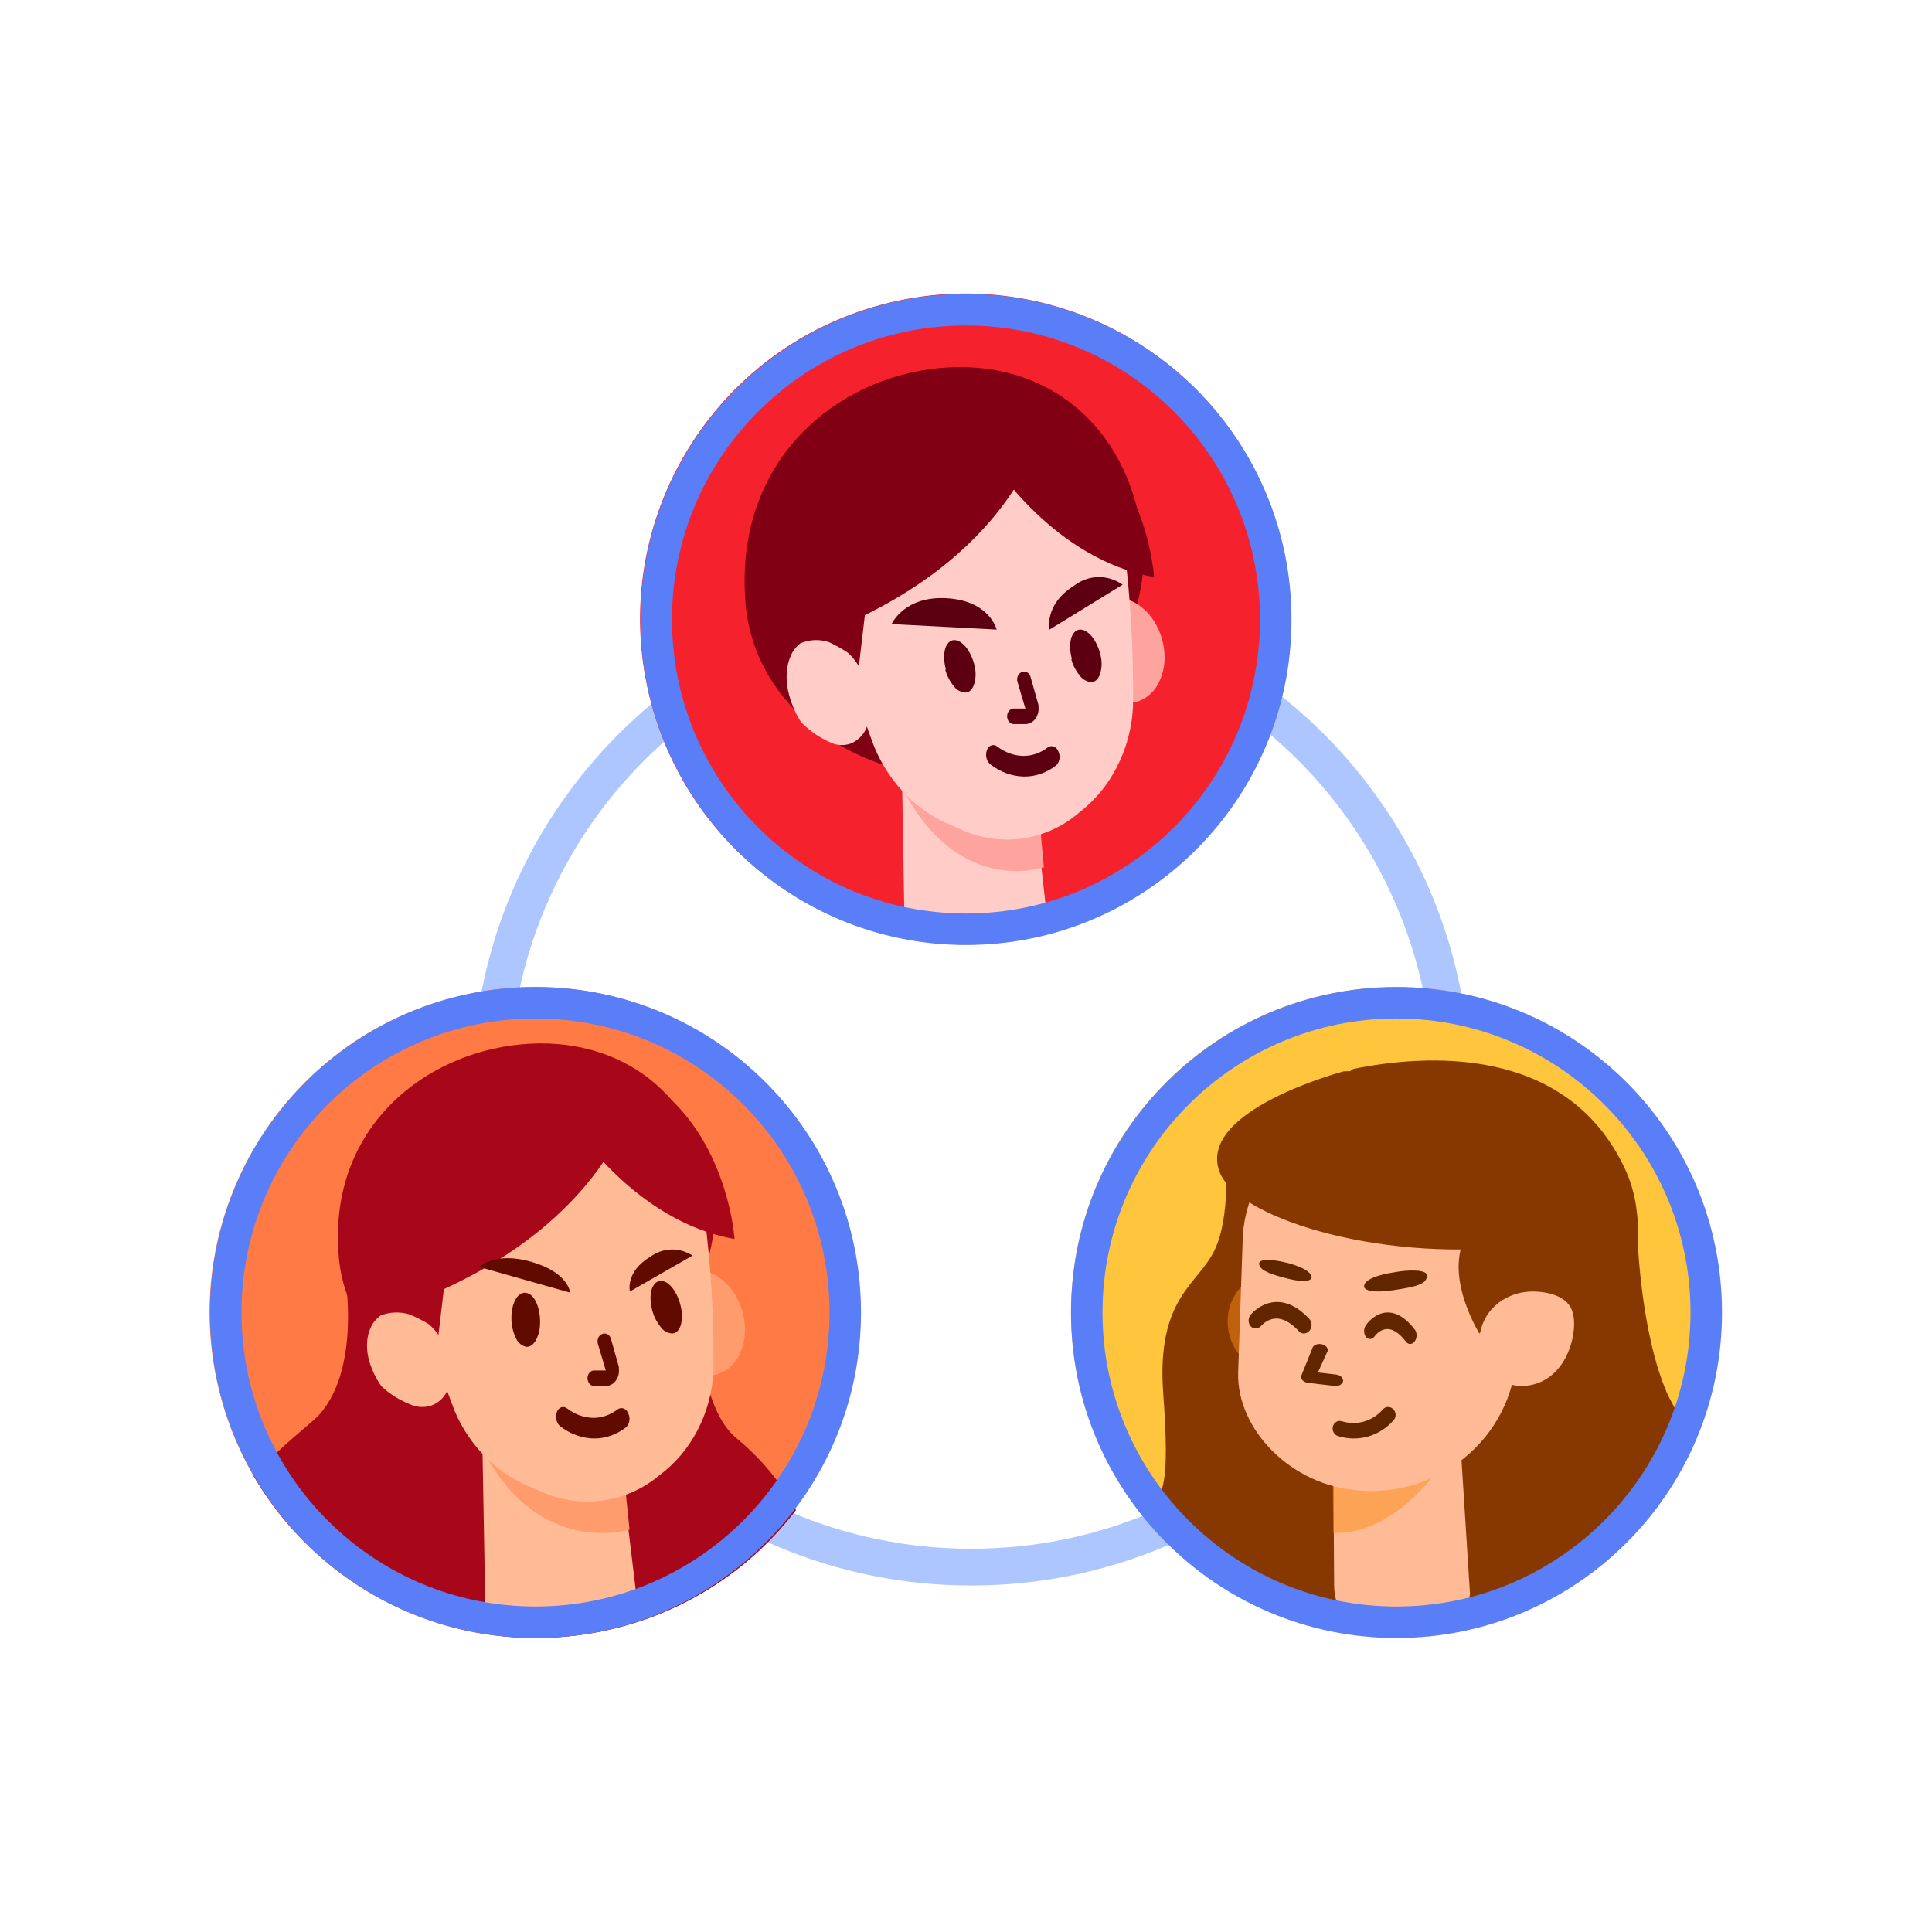 <svg width="184" height="184" viewBox="0 0 184 184" fill="none" xmlns="http://www.w3.org/2000/svg">
<path d="M0 0H184V184H0V0Z" fill="white"/>
<path fill-rule="evenodd" clip-rule="evenodd" d="M92.5 147.5C116.801 147.5 136.5 127.801 136.5 103.5C136.5 79.2 116.801 59.5 92.5 59.5C68.2 59.5 48.5 79.2 48.5 103.5C48.5 127.801 68.2 147.5 92.5 147.5ZM92.5 151C118.734 151 140 129.734 140 103.5C140 77.266 118.734 56 92.5 56C66.266 56 45 77.266 45 103.5C45 129.734 66.266 151 92.5 151Z" fill="#ADC6FF"/>
<path d="M58.979 154.936C75.513 150.506 85.324 133.511 80.894 116.978C76.464 100.445 59.47 90.633 42.936 95.063C26.403 99.493 16.591 116.487 21.021 133.021C25.452 149.554 42.446 159.366 58.979 154.936Z" fill="#FF7A45"/>
<path d="M59.175 154.929C65.803 153.175 71.657 149.263 75.814 143.811C74.366 141.167 72.419 138.828 70.082 136.925C65.481 133.003 66.356 119.343 66.356 119.343L49.898 114.274L32.851 121.447C32.851 121.447 34.405 130.287 30.385 134.76C29.631 135.575 26.757 137.709 24.155 140.56C27.616 146.457 32.916 151.055 39.242 153.651C45.567 156.246 52.57 156.695 59.175 154.929Z" fill="#A8071A"/>
<path d="M46.228 153.403L45.954 138.31C45.954 138.31 48.863 138.557 51.49 138.667C54.116 138.777 55.999 137.645 57.01 138.825L58.804 137L60.8 153.513L60.954 154L46.406 153.931C46.294 153.771 46.233 153.589 46.228 153.403Z" fill="#FFBB96"/>
<path d="M59.954 145.676C59.954 145.676 51.249 148.408 45.954 138H59.167L59.954 145.676Z" fill="#FF9C6E"/>
<path d="M32.271 119.773C33.176 129.85 44.339 135.899 53.993 134.458C59.145 133.704 69.395 123.688 67.894 113.686C66.394 103.685 58.353 98.231 48.691 99.574C39.723 100.818 31.207 107.924 32.271 119.773Z" fill="#A8071A"/>
<path d="M63.065 126.51C63.239 127.481 63.633 128.399 64.216 129.19C64.742 129.909 65.458 130.462 66.283 130.785C67.021 131.072 67.839 131.072 68.577 130.785C69.326 130.475 69.945 129.911 70.328 129.19C70.765 128.367 70.98 127.443 70.951 126.51C70.924 125.525 70.676 124.56 70.225 123.686C69.809 122.848 69.184 122.133 68.412 121.613C67.735 121.152 66.922 120.941 66.109 121.014C65.589 121.073 65.092 121.265 64.666 121.573C64.216 121.9 63.844 122.325 63.578 122.817C63.284 123.356 63.092 123.946 63.01 124.556C62.921 125.211 62.937 125.876 63.057 126.526L63.065 126.51Z" fill="#FF9C6E"/>
<path d="M39.272 119.462C40.076 124.564 41.427 129.566 43.301 134.379C44.016 136.076 45.062 137.613 46.379 138.9C47.67 140.16 49.21 141.137 50.9 141.769L51.536 142.059C53.37 142.877 55.395 143.17 57.386 142.905C59.365 142.637 61.227 141.815 62.761 140.536C64.278 139.41 65.52 137.955 66.395 136.281C67.306 134.558 67.834 132.658 67.942 130.712C68.019 125.593 67.72 120.475 67.047 115.4C67.047 115.4 65.887 99.766 50.908 102.272C35.928 104.778 39.272 119.462 39.272 119.462Z" fill="#FFBB96"/>
<path d="M59.954 105.72C59.954 105.72 56.727 118.266 36.635 125C36.635 125 31.922 104.313 47.292 100.55C47.258 100.476 54.748 97.612 59.954 105.72Z" fill="#A8071A"/>
<path d="M54.58 107.036C54.58 107.036 60.395 116.309 69.954 118C69.954 118 68.946 101.291 52.954 100.126C52.962 100.182 55.254 98.345 54.58 107.036Z" fill="#A8071A"/>
<path d="M62.122 124.809C62.273 125.383 62.549 125.923 62.932 126.393C63.05 126.566 63.208 126.71 63.396 126.815C63.583 126.921 63.793 126.984 64.011 127C64.358 127 64.637 126.737 64.801 126.312C64.969 125.783 64.999 125.224 64.888 124.682C64.829 124.332 64.733 123.989 64.599 123.659C64.475 123.339 64.31 123.035 64.107 122.753C63.947 122.525 63.745 122.326 63.51 122.165C63.326 122.047 63.106 121.99 62.883 122.002C62.785 122.008 62.689 122.033 62.602 122.075C62.514 122.117 62.436 122.175 62.373 122.246C62.212 122.427 62.099 122.641 62.045 122.871C61.971 123.167 61.941 123.472 61.958 123.776C61.973 124.125 62.028 124.471 62.122 124.809Z" fill="#610B00"/>
<path d="M48.708 125.681C48.72 126.275 48.862 126.864 49.124 127.411C49.198 127.606 49.319 127.784 49.476 127.93C49.633 128.076 49.823 128.187 50.031 128.253C50.368 128.335 50.701 128.145 50.96 127.769C51.247 127.295 51.407 126.758 51.426 126.205C51.451 125.852 51.438 125.495 51.385 125.143C51.339 124.803 51.25 124.469 51.119 124.147C51.017 123.888 50.867 123.647 50.676 123.435C50.525 123.278 50.324 123.17 50.105 123.13C50.008 123.113 49.909 123.115 49.814 123.135C49.719 123.155 49.63 123.194 49.551 123.248C49.353 123.386 49.193 123.568 49.087 123.779C48.945 124.049 48.845 124.339 48.79 124.639C48.723 124.981 48.695 125.33 48.708 125.681Z" fill="#610B00"/>
<path d="M57.377 127.04C57.456 127.008 57.539 126.995 57.623 127.002C57.706 127.008 57.788 127.033 57.863 127.076C57.938 127.119 58.005 127.179 58.06 127.253C58.115 127.326 58.157 127.411 58.183 127.503L58.937 130.172C58.94 130.212 58.94 130.253 58.937 130.294C58.967 130.508 58.956 130.727 58.906 130.936C58.855 131.144 58.765 131.337 58.643 131.501C58.523 131.661 58.375 131.788 58.208 131.874C58.041 131.961 57.861 132.003 57.678 132H56.525C56.368 131.98 56.223 131.894 56.117 131.757C56.012 131.621 55.954 131.444 55.954 131.261C55.954 131.077 56.012 130.901 56.117 130.764C56.223 130.628 56.368 130.541 56.525 130.521H57.693L56.939 127.976C56.913 127.881 56.903 127.781 56.911 127.682C56.919 127.583 56.944 127.487 56.985 127.399C57.026 127.311 57.082 127.235 57.149 127.173C57.216 127.111 57.294 127.066 57.377 127.04Z" fill="#610B00"/>
<path d="M54.297 123.109L45.629 120.662C45.629 120.662 47.111 119.154 50.642 120.184C54.174 121.215 54.297 123.109 54.297 123.109Z" fill="#610B00"/>
<path d="M59.989 123L65.954 119.58C65.348 119.184 64.648 118.983 63.937 119.001C63.227 119.019 62.536 119.256 61.949 119.682C59.526 121.119 59.989 123 59.989 123Z" fill="#610B00"/>
<path d="M53.031 134.486C53.069 134.378 53.126 134.282 53.198 134.204C53.27 134.126 53.355 134.068 53.447 134.034C53.54 134 53.637 133.991 53.733 134.008C53.829 134.025 53.92 134.067 54.001 134.131C54.734 134.695 55.581 135.007 56.45 135.033C57.294 135.049 58.123 134.766 58.835 134.217C58.921 134.158 59.016 134.122 59.115 134.11C59.213 134.098 59.313 134.111 59.407 134.148C59.501 134.185 59.588 134.246 59.662 134.325C59.736 134.405 59.795 134.502 59.836 134.61C59.942 134.827 59.978 135.083 59.937 135.329C59.896 135.575 59.781 135.794 59.614 135.944C58.696 136.651 57.626 137.018 56.537 136.999C55.409 136.973 54.308 136.571 53.357 135.838C53.179 135.695 53.049 135.481 52.99 135.234C52.93 134.986 52.945 134.721 53.031 134.486Z" fill="#610B00"/>
<path d="M42.954 117L41.538 129L36.954 118.894L42.954 117Z" fill="#A8071A"/>
<path d="M35.093 129.349C35.328 130.298 35.748 131.207 36.336 132.039C37.123 132.773 38.075 133.365 39.137 133.781C39.439 133.911 39.77 133.985 40.108 133.998C40.446 134.011 40.783 133.962 41.098 133.855C41.744 133.603 42.254 133.153 42.524 132.595C42.866 131.892 43.007 131.13 42.936 130.372C42.874 129.536 42.625 128.718 42.2 127.963C41.913 127.261 41.44 126.625 40.818 126.102C40.237 125.75 39.622 125.44 38.979 125.176C38.087 124.908 37.106 124.948 36.248 125.287C35.867 125.559 35.566 125.905 35.373 126.295C35.144 126.752 35.008 127.238 34.971 127.733C34.927 128.274 34.968 128.817 35.093 129.349Z" fill="#FFBB96"/>
<path d="M99.979 88.894C116.512 84.464 126.324 67.47 121.894 50.937C117.464 34.403 100.469 24.591 83.936 29.021C67.403 33.452 57.591 50.446 62.021 66.979C66.451 83.513 83.445 93.325 99.979 88.894Z" fill="#F5222D"/>
<path d="M86.133 87.403L85.877 72.31C85.877 72.31 88.593 72.557 91.044 72.667C93.496 72.777 95.253 71.645 96.196 72.825L97.871 71L99.734 87.513L99.877 88L86.299 87.931C86.195 87.771 86.138 87.589 86.133 87.403Z" fill="#FFCCC7"/>
<path d="M99.415 82.594C99.415 82.594 90.71 85.668 85.415 73.959H98.628L99.415 82.594Z" fill="#FFA39E"/>
<path d="M71.011 57.499C71.97 68.633 83.798 75.317 94.028 73.725C99.487 72.892 110.348 61.824 108.758 50.774C107.167 39.723 98.648 33.697 88.41 35.181C78.907 36.556 69.884 44.407 71.011 57.499Z" fill="#820014"/>
<path d="M103.027 62.468C103.2 63.44 103.594 64.357 104.178 65.148C104.703 65.867 105.42 66.421 106.244 66.743C106.983 67.03 107.8 67.03 108.539 66.743C109.288 66.433 109.907 65.869 110.289 65.148C110.727 64.326 110.942 63.401 110.912 62.468C110.886 61.484 110.638 60.518 110.187 59.645C109.771 58.806 109.145 58.091 108.373 57.571C107.696 57.11 106.883 56.899 106.071 56.973C105.55 57.032 105.054 57.224 104.627 57.531C104.177 57.858 103.805 58.283 103.539 58.775C103.246 59.315 103.053 59.904 102.971 60.514C102.883 61.169 102.899 61.834 103.019 62.484L103.027 62.468Z" fill="#FFA39E"/>
<path d="M79.234 55.846C80.037 61.073 81.388 66.197 83.263 71.127C83.977 72.866 85.024 74.44 86.341 75.759C87.632 77.05 89.171 78.05 90.861 78.698L91.498 78.995C93.332 79.833 95.357 80.133 97.347 79.862C99.326 79.586 101.189 78.745 102.722 77.434C104.239 76.281 105.481 74.791 106.356 73.076C107.268 71.311 107.796 69.365 107.903 67.371C107.98 62.127 107.681 56.885 107.009 51.685C107.009 51.685 105.848 35.67 90.869 38.237C75.89 40.805 79.234 55.846 79.234 55.846Z" fill="#FFCCC7"/>
<path d="M98.915 41.72C98.915 41.72 95.823 54.266 76.568 61C76.568 61 72.051 40.313 86.781 36.55C86.749 36.476 93.926 33.612 98.915 41.72Z" fill="#820014"/>
<path d="M94.541 43.994C94.541 43.994 100.356 53.267 109.915 54.959C109.915 54.959 108.908 38.249 92.915 37.084C92.923 37.141 95.216 35.304 94.541 43.994Z" fill="#820014"/>
<path d="M90.027 63.778C90.18 64.35 90.459 64.887 90.846 65.355C90.965 65.526 91.126 65.67 91.315 65.775C91.504 65.879 91.717 65.942 91.937 65.959C92.288 65.959 92.57 65.697 92.736 65.274C92.919 64.751 92.963 64.194 92.863 63.652C92.804 63.304 92.706 62.963 92.57 62.634C92.445 62.316 92.278 62.014 92.073 61.733C91.912 61.506 91.707 61.308 91.469 61.148C91.292 61.025 91.077 60.959 90.855 60.959C90.756 60.965 90.659 60.99 90.57 61.032C90.481 61.073 90.403 61.131 90.339 61.202C90.176 61.381 90.062 61.595 90.007 61.823C89.932 62.118 89.903 62.422 89.92 62.724C89.935 63.071 89.99 63.416 90.085 63.751L90.027 63.778Z" fill="#5C0011"/>
<path d="M102.027 62.778C102.18 63.35 102.459 63.887 102.846 64.355C102.965 64.526 103.126 64.67 103.315 64.775C103.504 64.879 103.717 64.942 103.937 64.959C104.288 64.959 104.57 64.697 104.736 64.274C104.919 63.751 104.962 63.194 104.863 62.652C104.804 62.304 104.706 61.963 104.57 61.634C104.445 61.316 104.278 61.014 104.073 60.733C103.911 60.506 103.707 60.308 103.469 60.148C103.292 60.025 103.077 59.959 102.855 59.959C102.756 59.965 102.659 59.99 102.57 60.032C102.481 60.073 102.403 60.131 102.339 60.202C102.176 60.381 102.062 60.595 102.007 60.823C101.932 61.118 101.903 61.422 101.92 61.724C101.935 62.071 101.99 62.416 102.085 62.751L102.027 62.778Z" fill="#5C0011"/>
<path d="M97.338 63.998C97.417 63.967 97.501 63.954 97.585 63.96C97.668 63.966 97.75 63.992 97.825 64.035C97.9 64.078 97.966 64.138 98.021 64.211C98.076 64.284 98.118 64.37 98.144 64.462L98.898 67.13C98.901 67.171 98.901 67.212 98.898 67.252C98.928 67.466 98.918 67.685 98.867 67.894C98.816 68.103 98.727 68.296 98.604 68.46C98.484 68.619 98.336 68.747 98.169 68.833C98.003 68.919 97.822 68.962 97.639 68.958H96.486C96.329 68.938 96.184 68.852 96.079 68.716C95.973 68.579 95.915 68.402 95.915 68.219C95.915 68.036 95.973 67.859 96.079 67.723C96.184 67.586 96.329 67.5 96.486 67.48H97.655L96.901 64.934C96.874 64.84 96.865 64.74 96.873 64.641C96.88 64.541 96.906 64.445 96.947 64.358C96.987 64.27 97.043 64.193 97.111 64.131C97.178 64.07 97.255 64.024 97.338 63.998Z" fill="#5C0011"/>
<path d="M94.915 59.959L84.915 59.434C84.915 59.434 86.123 56.714 90.206 56.976C94.289 57.239 94.915 59.959 94.915 59.959Z" fill="#5C0011"/>
<path d="M99.956 59.959L106.915 55.683C106.209 55.188 105.392 54.937 104.563 54.96C103.734 54.983 102.928 55.278 102.243 55.812C99.416 57.607 99.956 59.959 99.956 59.959Z" fill="#5C0011"/>
<path d="M93.993 71.444C94.03 71.337 94.087 71.241 94.159 71.163C94.231 71.085 94.316 71.027 94.409 70.993C94.501 70.959 94.599 70.95 94.695 70.967C94.79 70.983 94.882 71.025 94.963 71.089C95.695 71.653 96.542 71.965 97.411 71.991C98.255 72.008 99.085 71.724 99.796 71.176C99.882 71.117 99.978 71.081 100.076 71.069C100.175 71.057 100.274 71.07 100.368 71.107C100.463 71.144 100.549 71.204 100.623 71.284C100.697 71.363 100.757 71.46 100.798 71.569C100.904 71.785 100.94 72.041 100.898 72.287C100.857 72.534 100.742 72.753 100.575 72.903C99.657 73.61 98.588 73.977 97.499 73.958C96.37 73.931 95.27 73.53 94.319 72.797C94.141 72.654 94.011 72.44 93.951 72.192C93.891 71.945 93.906 71.68 93.993 71.444Z" fill="#5C0011"/>
<path d="M82.915 53.959L81.5 65.959L76.915 55.852L82.915 53.959Z" fill="#820014"/>
<path d="M75.055 65.79C75.289 66.845 75.709 67.856 76.297 68.78C77.084 69.595 78.037 70.253 79.098 70.715C79.4 70.86 79.731 70.942 80.069 70.956C80.407 70.971 80.745 70.916 81.059 70.798C81.705 70.517 82.215 70.017 82.486 69.398C82.827 68.616 82.968 67.769 82.897 66.927C82.836 65.999 82.586 65.09 82.162 64.25C81.875 63.471 81.402 62.764 80.779 62.183C80.198 61.791 79.584 61.447 78.941 61.154C78.049 60.856 77.068 60.9 76.21 61.277C75.828 61.58 75.528 61.964 75.335 62.397C75.106 62.905 74.97 63.445 74.932 63.995C74.888 64.596 74.929 65.2 75.055 65.79Z" fill="#FFCCC7"/>
<path d="M133.916 122L117.639 106.324C117.132 106.63 116.527 106.746 115.938 106.649C115.35 106.553 114.818 106.251 114.445 105.801C114.073 105.351 113.886 104.784 113.919 104.21C113.953 103.635 114.205 103.093 114.628 102.686C115.05 102.279 115.613 102.036 116.209 102.004C116.807 101.971 117.394 102.152 117.862 102.511C118.329 102.869 118.643 103.381 118.742 103.948C118.843 104.516 118.723 105.099 118.405 105.586L133.916 120.499V122Z" fill="#D6E4FF"/>
<path d="M132.958 155.916C150.055 155.916 163.916 142.055 163.916 124.958C163.916 107.86 150.055 94 132.958 94C115.86 94 102 107.86 102 124.958C102 142.055 115.86 155.916 132.958 155.916Z" fill="#FFC53D"/>
<path d="M116.709 110C116.709 110 117.255 115.771 115.668 119.075C114.08 122.38 110.11 123.571 110.784 132.738C111.457 141.904 110.613 141.518 109.916 144C109.916 144 137.5 173 160.5 136L158.84 132.853C156.098 126.688 155.916 116.962 155.916 116.962L142.611 110.101L116.709 110Z" fill="#873800"/>
<path d="M127.052 104.248C126.669 104.072 128.51 101.881 128.923 101.797C135.454 100.471 149.212 99.308 154.789 111.387C158.899 120.262 152.114 135.279 140.999 138.771C130.434 142.092 135.962 108.255 135.962 108.255L127.052 104.248Z" fill="#873800"/>
<path opacity="0.5" d="M126.914 126.041C126.936 127.031 126.664 127.995 126.132 128.813C125.6 129.631 124.833 130.266 123.927 130.636C123.02 131.007 122.017 131.097 121.042 130.895C120.068 130.693 119.167 130.208 118.453 129.501C117.739 128.795 117.245 127.899 117.032 126.927C116.82 125.954 116.899 124.949 117.259 124.039C117.62 123.129 118.245 122.354 119.057 121.813C119.869 121.272 120.83 120.989 121.82 121C122.476 121.006 123.128 121.14 123.739 121.397C124.35 121.653 124.908 122.026 125.382 122.495C125.856 122.963 126.234 123.517 126.498 124.126C126.76 124.734 126.902 125.385 126.914 126.041Z" fill="#FA8C16"/>
<path d="M127 141.516L127.06 150.918C127.072 154.223 129.479 155.996 133.306 156C136.581 155.998 139.632 154.555 140 151.806L139.061 137L127 141.516Z" fill="#FFBB96"/>
<path opacity="0.5" d="M126.971 145.996C134.151 146.217 138.916 137 138.916 137L126.916 138.991L126.971 145.996Z" fill="#FA8C16"/>
<path d="M129.596 141.965C122.941 141.574 117.771 136.086 117.919 130.737L118.35 118.101C118.435 114.877 119.797 111.811 122.145 109.552C124.493 107.294 127.644 106.02 130.931 106C137.935 105.949 144.869 111.473 144.916 118.345L144.461 128.501C144.445 130.36 144.041 132.197 143.273 133.898C142.506 135.599 141.391 137.128 139.997 138.389C138.605 139.651 136.962 140.62 135.174 141.234C133.385 141.85 131.486 142.098 129.596 141.965Z" fill="#FFBB96"/>
<path d="M140.256 116.824C136.905 120.628 140.893 127 140.893 127L150.916 117.67C150.916 117.67 142.237 114.564 140.256 116.824Z" fill="#873800"/>
<path d="M149.603 124.551C150.242 125.755 149.876 128.249 148.741 129.905C148.199 130.697 147.157 131.764 145.43 131.971C144.412 132.093 143.259 131.828 142.516 131.154C141.774 130.479 141.259 129.623 141.038 128.693C140.816 127.763 140.897 126.8 141.272 125.927C141.646 125.055 142.297 124.311 143.141 123.79C143.985 123.269 144.985 122.994 146.015 123C147.246 123.008 148.964 123.347 149.603 124.551Z" fill="#FFBB96"/>
<path fill-rule="evenodd" clip-rule="evenodd" d="M125.825 128.013C126.23 128.077 126.507 128.369 126.443 128.664L125.512 130.712L127.246 130.912C127.653 130.959 127.952 131.239 127.912 131.538C127.871 131.836 127.509 132.04 127.101 131.993L124.586 131.703C124.382 131.68 124.196 131.596 124.071 131.471C123.946 131.347 123.893 131.193 123.924 131.046L124.978 128.431C125.04 128.136 125.42 127.948 125.825 128.013Z" fill="#612500"/>
<path d="M132.772 121.176C132.772 121.176 129.775 121.566 129.921 122.583C129.921 122.583 130.019 123.26 132.606 122.889C135.194 122.518 135.794 122.235 135.911 121.554C136.026 120.874 134.123 120.914 132.772 121.176Z" fill="#612500"/>
<path d="M122.524 120.257C122.524 120.257 124.984 120.823 124.914 121.708C124.914 121.708 124.836 122.309 122.693 121.787C120.548 121.265 119.939 120.855 119.916 120.346C119.892 119.837 121.373 119.962 122.524 120.257Z" fill="#612500"/>
<path fill-rule="evenodd" clip-rule="evenodd" d="M130.932 127.25C130.71 127.578 130.341 127.619 130.104 127.34C129.866 127.059 129.851 126.561 130.073 126.228L130.504 126.736C130.073 126.228 130.073 126.228 130.073 126.228L130.074 126.227L130.075 126.225L130.078 126.22L130.086 126.209L130.11 126.175C130.129 126.149 130.154 126.115 130.187 126.075C130.251 125.994 130.341 125.889 130.457 125.775C130.688 125.549 131.027 125.282 131.458 125.127C132.366 124.802 133.521 125.032 134.748 126.633C134.975 126.93 134.971 127.429 134.738 127.748C134.506 128.067 134.134 128.086 133.907 127.789C132.916 126.496 132.16 126.489 131.71 126.65C131.463 126.739 131.262 126.895 131.122 127.032C131.052 127.1 131.001 127.161 130.968 127.202C130.952 127.222 130.941 127.237 130.936 127.245L130.932 127.25Z" fill="#612500"/>
<path fill-rule="evenodd" clip-rule="evenodd" d="M120.135 126.25C119.868 126.578 119.425 126.619 119.141 126.34C118.855 126.059 118.839 125.562 119.104 125.228L119.622 125.737C119.104 125.228 119.104 125.228 119.104 125.228L119.105 125.227L119.107 125.225L119.11 125.22L119.121 125.209L119.148 125.175C119.171 125.149 119.201 125.115 119.24 125.075C119.317 124.994 119.426 124.889 119.566 124.775C119.842 124.549 120.249 124.282 120.766 124.127C121.855 123.802 123.241 124.032 124.714 125.633C124.987 125.93 124.982 126.429 124.703 126.748C124.424 127.067 123.977 127.086 123.705 126.789C122.516 125.496 121.608 125.489 121.069 125.65C120.772 125.739 120.531 125.895 120.363 126.032C120.28 126.101 120.217 126.161 120.178 126.202C120.159 126.222 120.146 126.237 120.139 126.245L120.135 126.25Z" fill="#612500"/>
<path fill-rule="evenodd" clip-rule="evenodd" d="M132.683 134.201C132.97 134.48 132.995 134.946 132.739 135.242C132.087 135.995 131.247 136.537 130.311 136.806C129.375 137.076 128.379 137.064 127.434 136.771C127.062 136.656 126.84 136.247 126.939 135.856C127.039 135.466 127.42 135.243 127.792 135.358C128.488 135.573 129.222 135.582 129.911 135.383C130.6 135.184 131.22 134.786 131.699 134.232C131.955 133.935 132.396 133.921 132.683 134.201Z" fill="#612500"/>
<path d="M127.964 102.034C127.964 102.034 113.965 105.735 116.146 111.599C117.76 115.944 130.99 120.101 144.129 118.736C144.129 118.736 150.551 114.223 143.897 107.902C143.89 107.963 140.649 101.479 127.964 102.034Z" fill="#873800"/>
<path fill-rule="evenodd" clip-rule="evenodd" d="M92 87C107.464 87 120 74.464 120 59C120 43.536 107.464 31 92 31C76.536 31 64 43.536 64 59C64 74.464 76.536 87 92 87ZM92 90C109.121 90 123 76.121 123 59C123 41.879 109.121 28 92 28C74.879 28 61 41.879 61 59C61 76.121 74.879 90 92 90Z" fill="#597EF7"/>
<path fill-rule="evenodd" clip-rule="evenodd" d="M51 153C66.464 153 79 140.464 79 125C79 109.536 66.464 97 51 97C35.536 97 23 109.536 23 125C23 140.464 35.536 153 51 153ZM51 156C68.121 156 82 142.121 82 125C82 107.879 68.121 94 51 94C33.879 94 20 107.879 20 125C20 142.121 33.879 156 51 156Z" fill="#597EF7"/>
<path fill-rule="evenodd" clip-rule="evenodd" d="M133 153C148.464 153 161 140.464 161 125C161 109.536 148.464 97 133 97C117.536 97 105 109.536 105 125C105 140.464 117.536 153 133 153ZM133 156C150.121 156 164 142.121 164 125C164 107.879 150.121 94 133 94C115.879 94 102 107.879 102 125C102 142.121 115.879 156 133 156Z" fill="#597EF7"/>
</svg>
